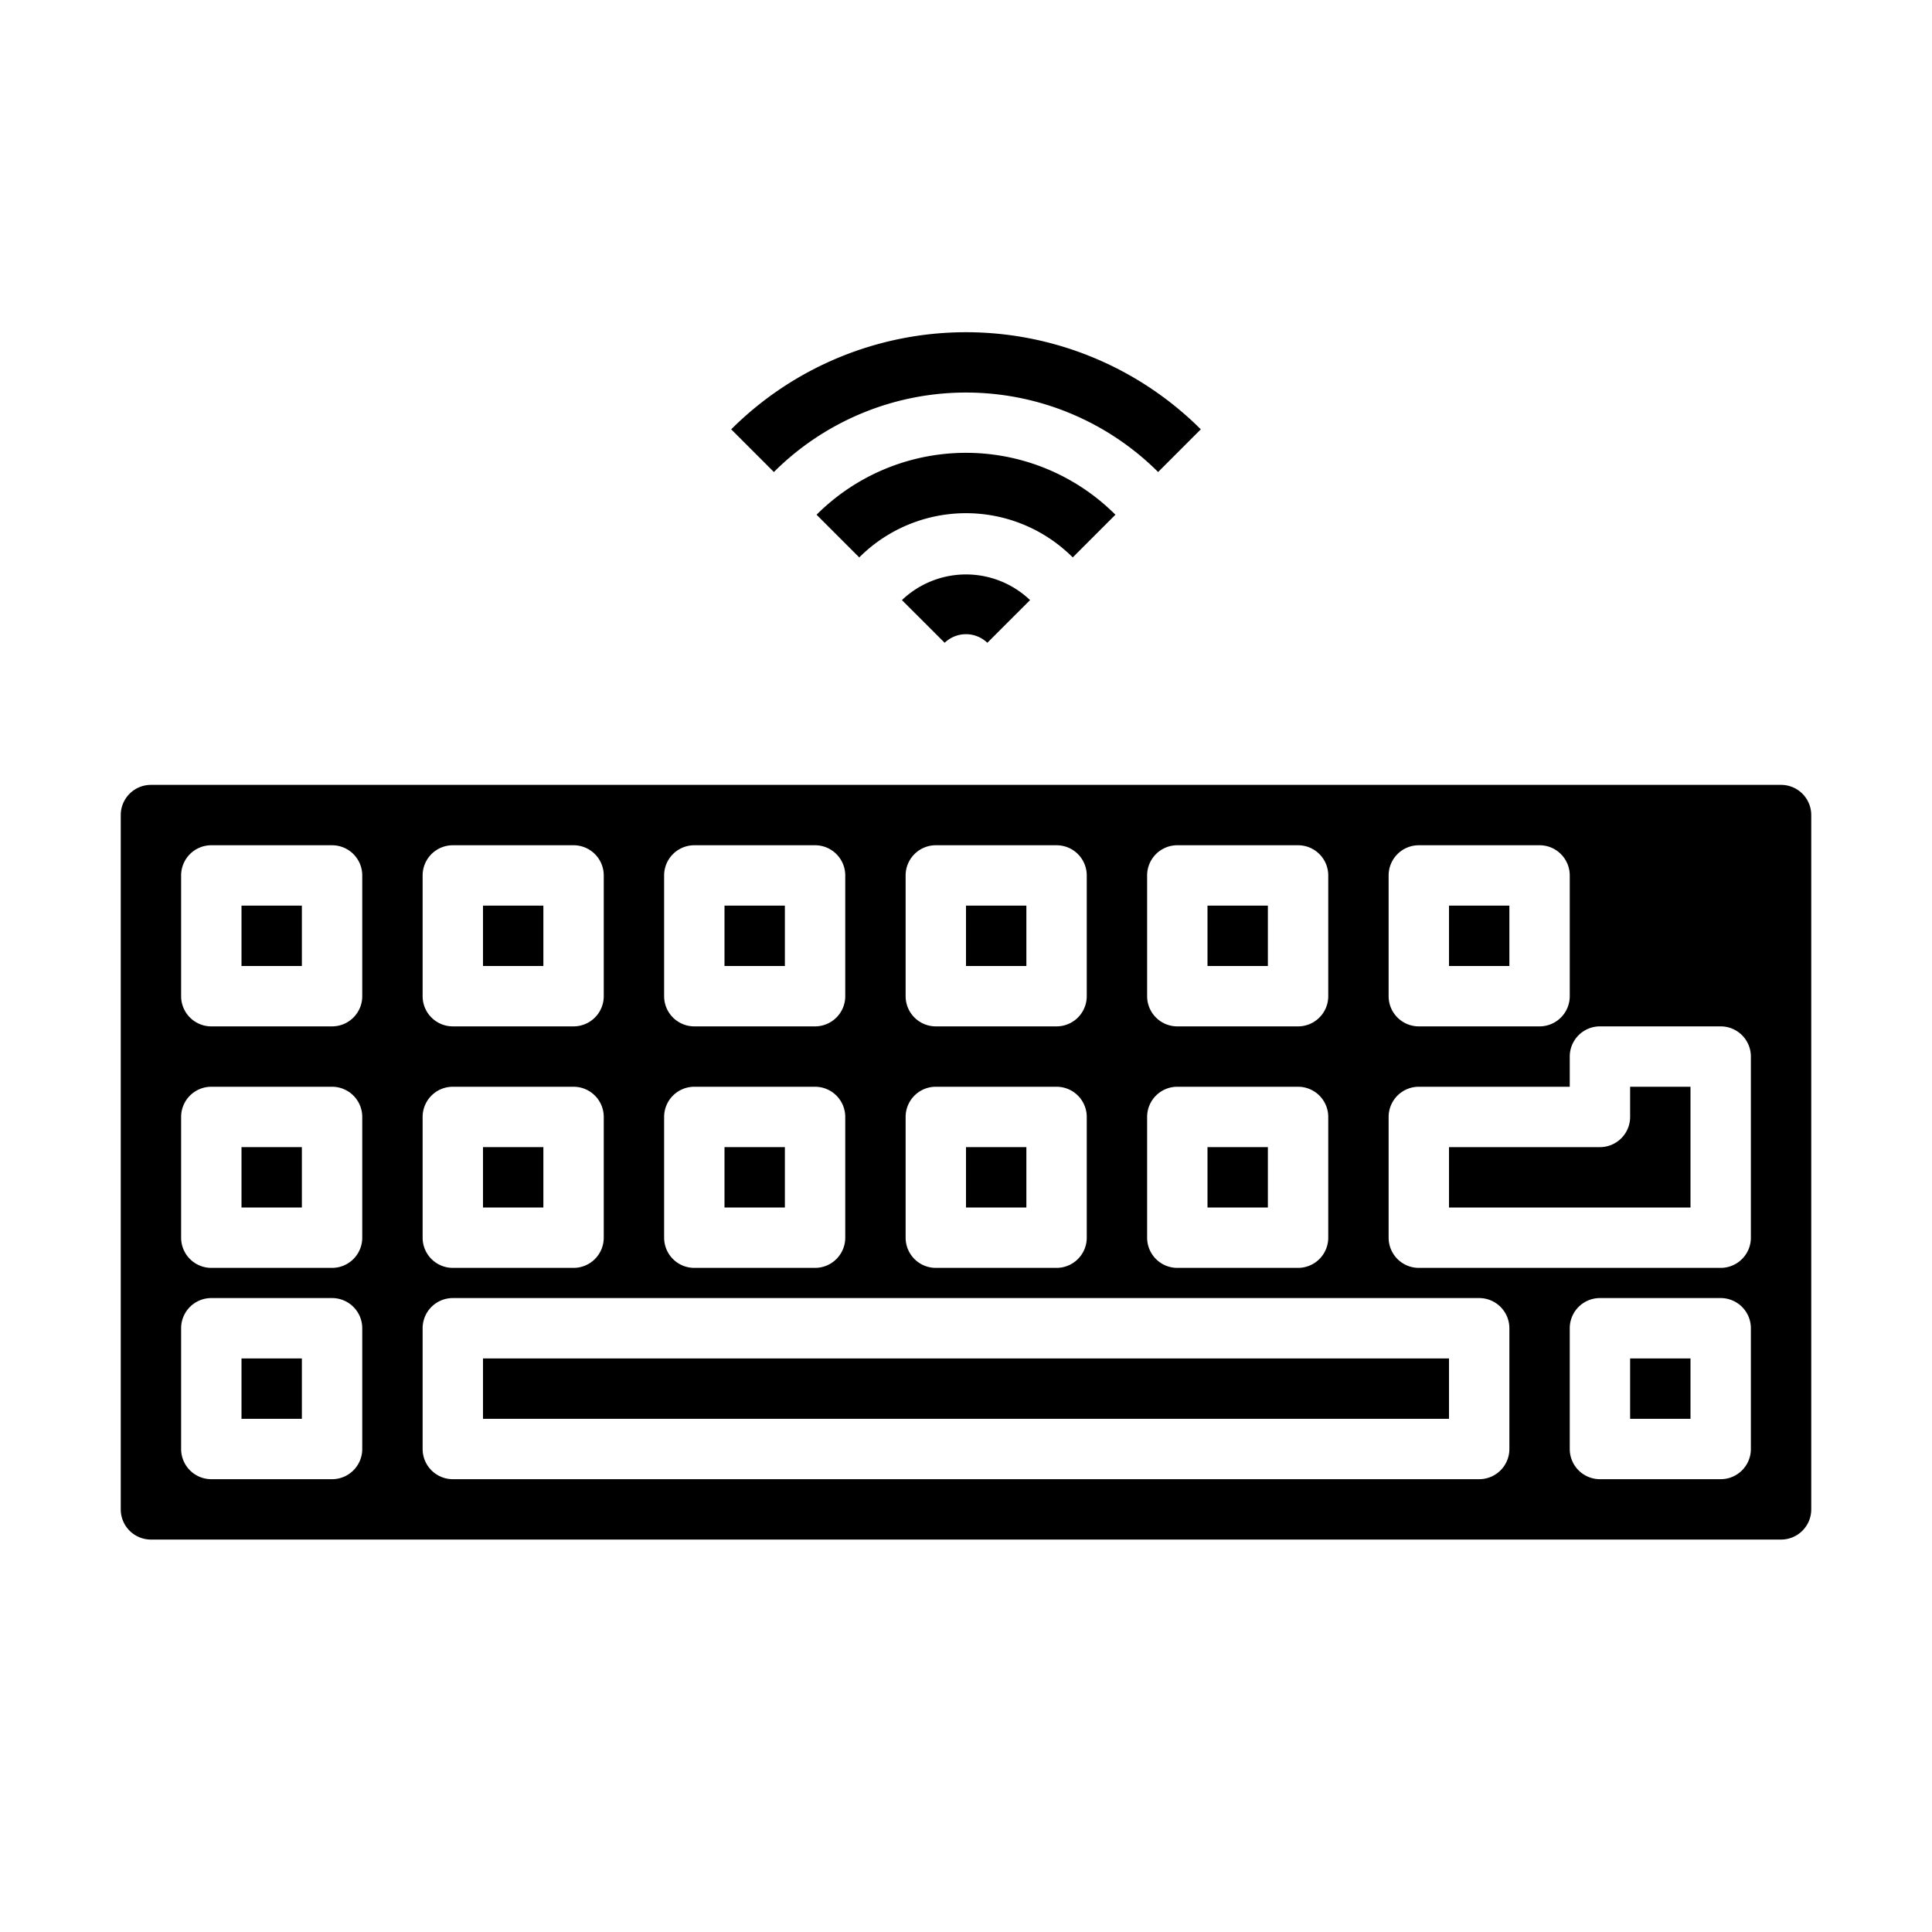<svg xmlns="http://www.w3.org/2000/svg" viewBox="0 0 64 64" x="0px" y="0px"><g data-name="Wireless Keyboard"><rect x="32" y="38" width="2" height="2"></rect><rect x="40" y="38" width="2" height="2"></rect><rect x="24" y="30" width="2" height="2"></rect><rect x="16" y="38" width="2" height="2"></rect><rect x="16" y="30" width="2" height="2"></rect><rect x="24" y="38" width="2" height="2"></rect><rect x="48" y="30" width="2" height="2"></rect><rect x="54" y="45" width="2" height="2"></rect><path d="M56,36H54v1a1,1,0,0,1-1,1H48v2h8Z"></path><rect x="40" y="30" width="2" height="2"></rect><rect x="32" y="30" width="2" height="2"></rect><rect x="8" y="45" width="2" height="2"></rect><rect x="8" y="38" width="2" height="2"></rect><path d="M5,51H59a1,1,0,0,0,1-1V27a1,1,0,0,0-1-1H5a1,1,0,0,0-1,1V50A1,1,0,0,0,5,51Zm53-3a1,1,0,0,1-1,1H53a1,1,0,0,1-1-1V44a1,1,0,0,1,1-1h4a1,1,0,0,1,1,1ZM46,29a1,1,0,0,1,1-1h4a1,1,0,0,1,1,1v4a1,1,0,0,1-1,1H47a1,1,0,0,1-1-1Zm0,8a1,1,0,0,1,1-1h5V35a1,1,0,0,1,1-1h4a1,1,0,0,1,1,1v6a1,1,0,0,1-1,1H47a1,1,0,0,1-1-1Zm-8-8a1,1,0,0,1,1-1h4a1,1,0,0,1,1,1v4a1,1,0,0,1-1,1H39a1,1,0,0,1-1-1Zm0,8a1,1,0,0,1,1-1h4a1,1,0,0,1,1,1v4a1,1,0,0,1-1,1H39a1,1,0,0,1-1-1Zm-8-8a1,1,0,0,1,1-1h4a1,1,0,0,1,1,1v4a1,1,0,0,1-1,1H31a1,1,0,0,1-1-1Zm0,8a1,1,0,0,1,1-1h4a1,1,0,0,1,1,1v4a1,1,0,0,1-1,1H31a1,1,0,0,1-1-1Zm-8-8a1,1,0,0,1,1-1h4a1,1,0,0,1,1,1v4a1,1,0,0,1-1,1H23a1,1,0,0,1-1-1Zm0,8a1,1,0,0,1,1-1h4a1,1,0,0,1,1,1v4a1,1,0,0,1-1,1H23a1,1,0,0,1-1-1Zm-8-8a1,1,0,0,1,1-1h4a1,1,0,0,1,1,1v4a1,1,0,0,1-1,1H15a1,1,0,0,1-1-1Zm0,8a1,1,0,0,1,1-1h4a1,1,0,0,1,1,1v4a1,1,0,0,1-1,1H15a1,1,0,0,1-1-1Zm0,7a1,1,0,0,1,1-1H49a1,1,0,0,1,1,1v4a1,1,0,0,1-1,1H15a1,1,0,0,1-1-1ZM6,29a1,1,0,0,1,1-1h4a1,1,0,0,1,1,1v4a1,1,0,0,1-1,1H7a1,1,0,0,1-1-1Zm0,8a1,1,0,0,1,1-1h4a1,1,0,0,1,1,1v4a1,1,0,0,1-1,1H7a1,1,0,0,1-1-1Zm0,7a1,1,0,0,1,1-1h4a1,1,0,0,1,1,1v4a1,1,0,0,1-1,1H7a1,1,0,0,1-1-1Z"></path><rect x="8" y="30" width="2" height="2"></rect><rect x="16" y="45" width="32" height="2"></rect><path d="M29.878,19.879l1.415,1.414a1.021,1.021,0,0,1,1.414,0l1.415-1.414A3.074,3.074,0,0,0,29.878,19.879Z"></path><path d="M36.95,17.051a7,7,0,0,0-9.9,0l1.414,1.414a5,5,0,0,1,7.072,0Z"></path><path d="M38.364,15.636l1.414-1.414a11.012,11.012,0,0,0-15.556,0l1.414,1.414A9.009,9.009,0,0,1,38.364,15.636Z"></path></g></svg>